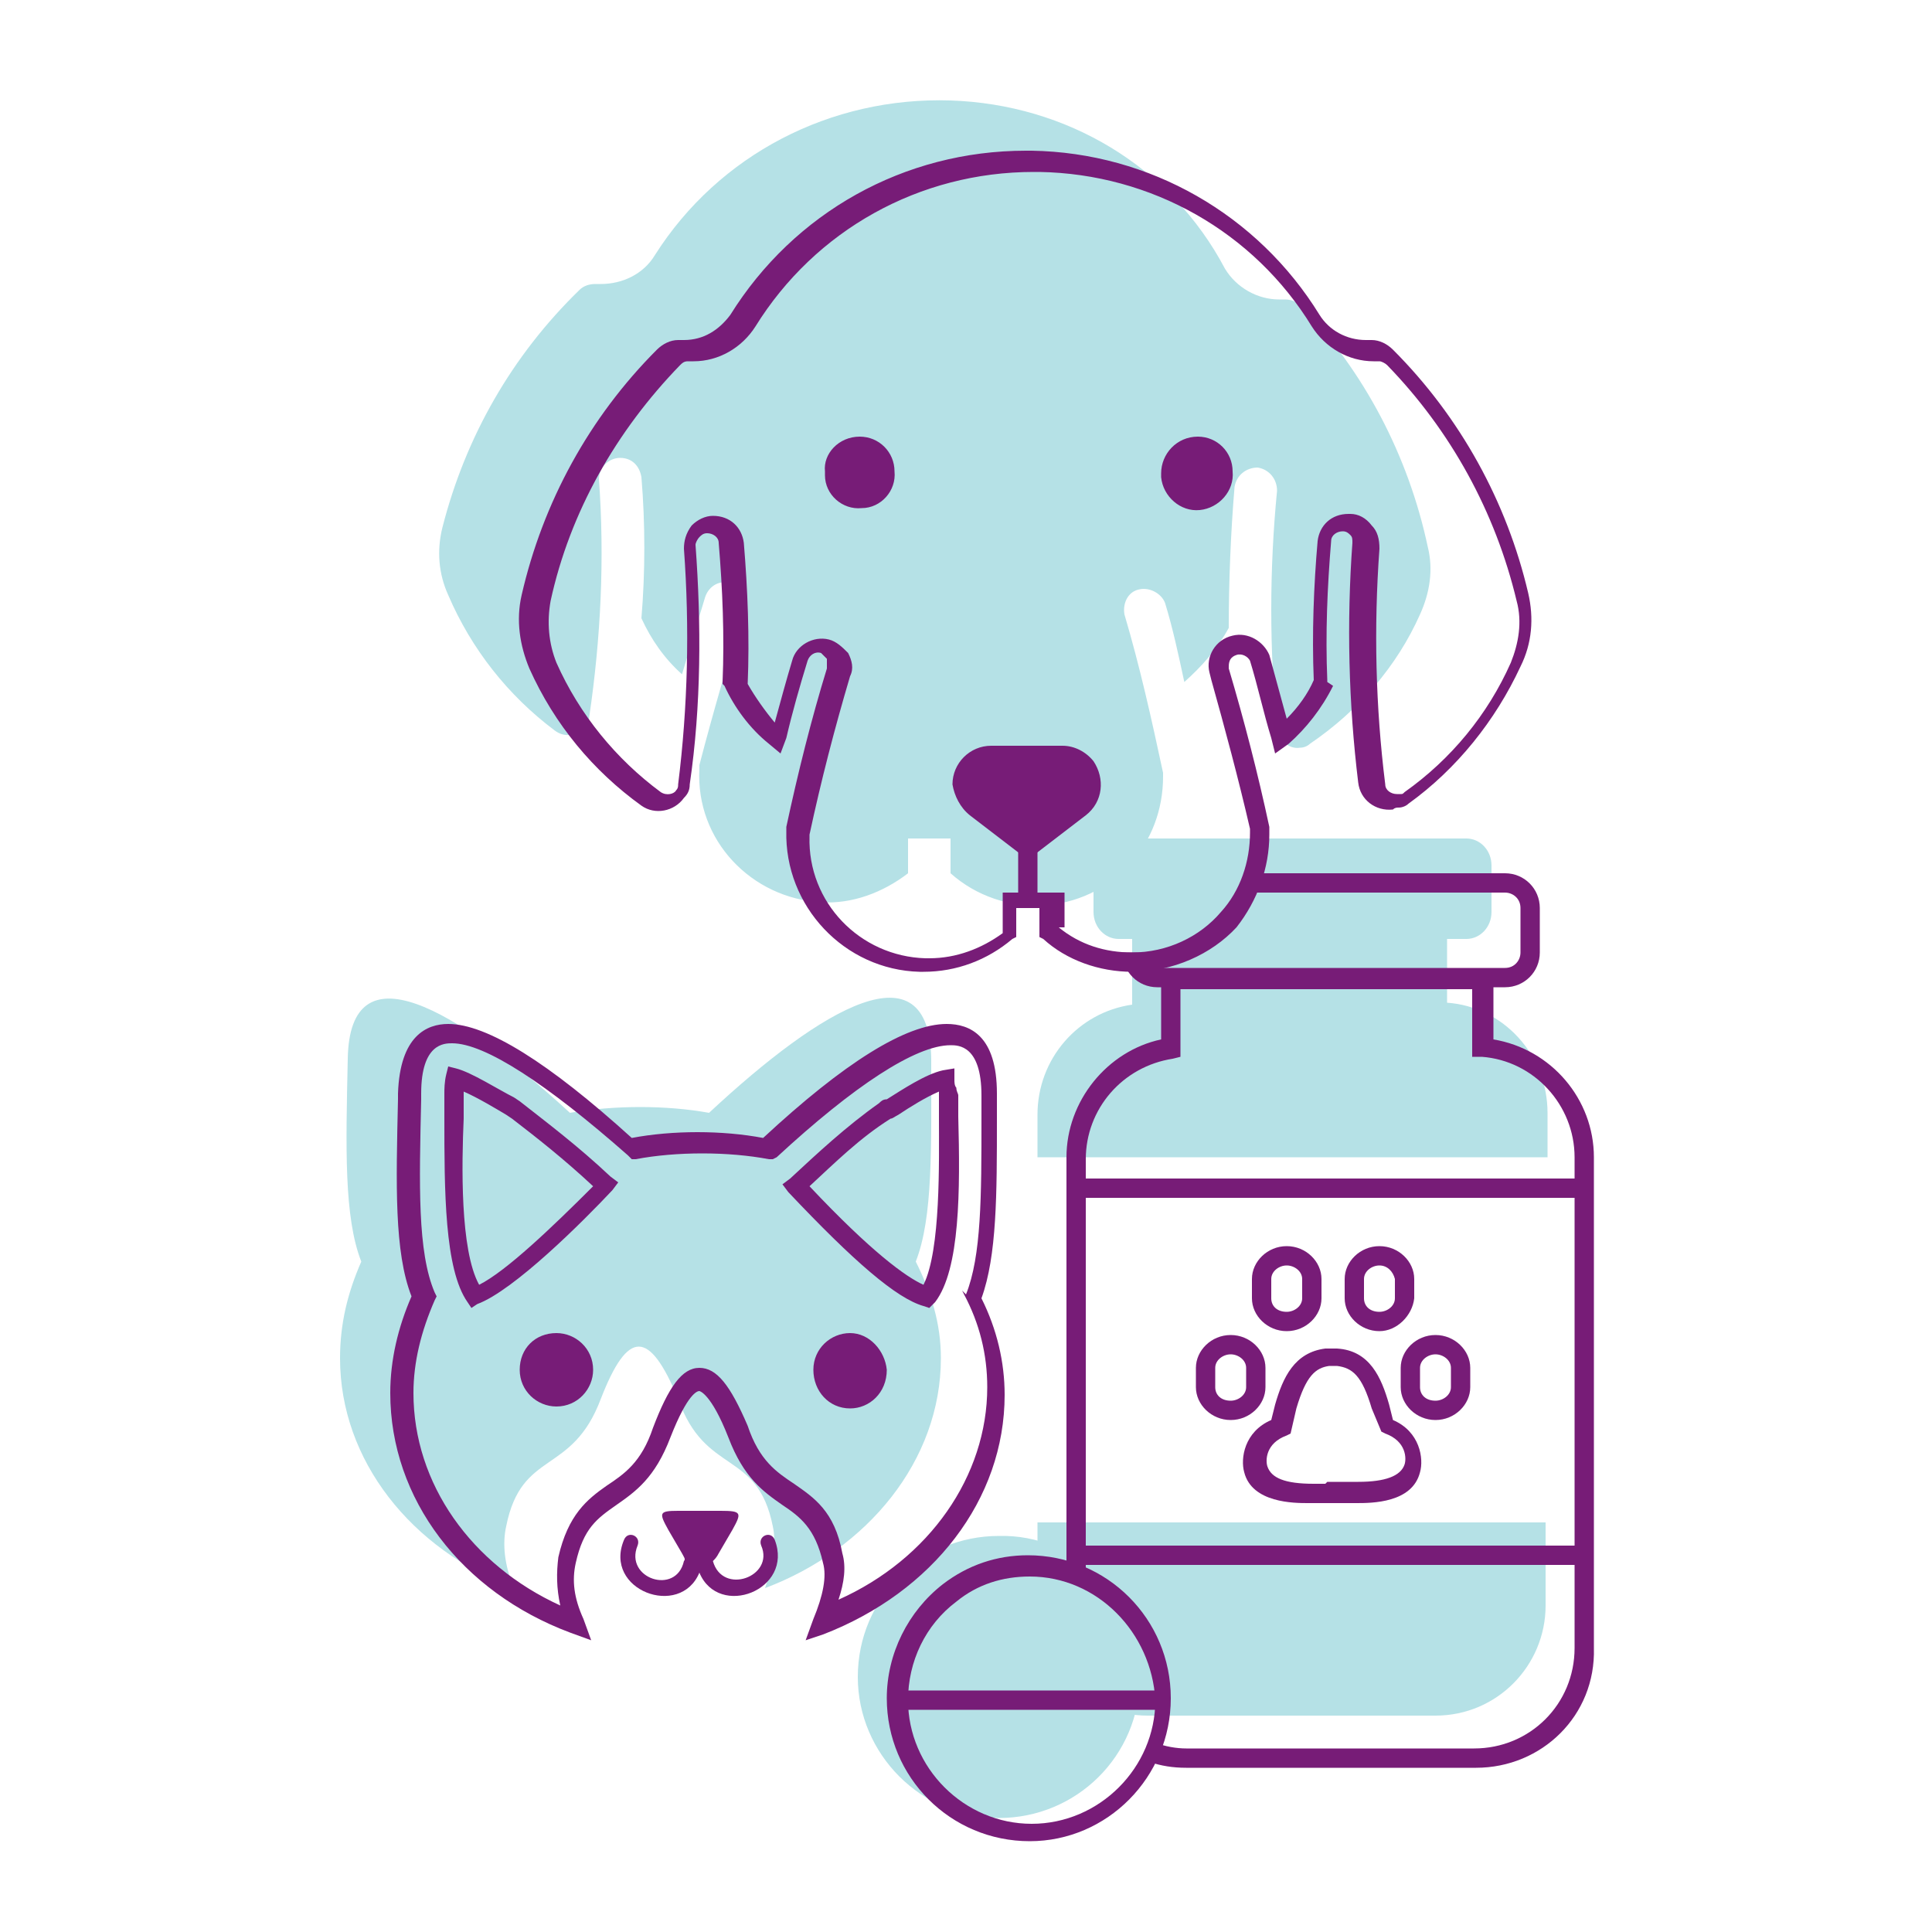 <?xml version="1.0" encoding="utf-8"?>
<svg xmlns="http://www.w3.org/2000/svg" viewBox="0 0 100 100">
  <path fill="#b5e1e6" d="M59 86.8c0 4.1-3.3 7.3-7.3 7.3s-7.3-3.3-7.3-7.3c0-4.1 3.3-7.3 7.3-7.3 4-.1 7.3 3.2 7.3 7.3zm18.2-39.6c0 .8-.6 1.4-1.3 1.4h-18c-.7 0-1.3-.6-1.3-1.4v-2.4c0-.8.6-1.4 1.3-1.4h18c.7 0 1.3.6 1.3 1.4v2.4z"/>
  <path fill="#b5e1e6" d="M80.1 59.8v-2.2c0-3-2.3-5.5-5.2-5.7v-3.5H58.6V52c-2.8.4-4.9 2.8-4.9 5.7v2.2h26.4zm-26.4 19v4.3c0 3.2 2.6 5.7 5.7 5.7h14.9c3.2 0 5.7-2.6 5.7-5.7v-4.3H53.7z"/>
  <path fill="#771c77" d="M53.3 95.3c-4.1 0-7.4-3.3-7.4-7.4 0-2.3 1.1-4.5 2.9-5.9 1.3-1 2.8-1.5 4.4-1.5 4.1 0 7.4 3.3 7.4 7.4 0 4.1-3.3 7.4-7.3 7.4zm0-13.7c-1.4 0-2.7.4-3.8 1.3C47.9 84.1 47 86 47 88c0 3.5 2.9 6.4 6.4 6.4 3.5 0 6.4-2.9 6.4-6.4-.2-3.5-3-6.4-6.5-6.4z"/>
  <path fill="#771c77" d="M46.6 87.5h13.3v1H46.6z"/>
  <path fill="#771c77" d="M76.4 91.5h-15c-.7 0-1.3-.1-1.9-.3l.3-1c.5.2 1.1.3 1.6.3h14.9c2.9 0 5.2-2.3 5.2-5.2V59.9c0-2.7-2.1-5-4.8-5.2h-.5v-3.5H61.1v3.5l-.4.1c-2.6.4-4.5 2.6-4.5 5.2v21.7h-1V59.9c0-2.9 2.1-5.5 4.9-6.1v-3.6h17.2v3.6c3 .5 5.2 3.1 5.2 6.1v25.4c.1 3.5-2.7 6.2-6.1 6.2z"/>
  <path fill="#771c77" d="M77.9 51.1h-18c-1 0-1.8-.8-1.8-1.8h1c0 .5.4.8.8.8h18c.5 0 .8-.4.8-.8V47c0-.5-.4-.8-.8-.8H64.4v-1h13.5c1 0 1.8.8 1.8 1.8v2.3c0 1-.8 1.8-1.8 1.8zM55.7 61h26.6v1H55.7zm0 19h26.6v1H55.7zm8-6.5c-1 0-1.8-.8-1.8-1.7v-1c0-.9.8-1.7 1.8-1.7s1.8.8 1.8 1.7v1c0 .9-.8 1.7-1.8 1.7zm0-3.4c-.4 0-.8.3-.8.7v1c0 .4.3.7.8.7.4 0 .8-.3.8-.7v-1c0-.4-.4-.7-.8-.7zm2.9-1.2c-1 0-1.8-.8-1.8-1.7v-1c0-.9.8-1.7 1.8-1.7s1.8.8 1.8 1.7v1c0 .9-.8 1.7-1.8 1.7zm0-3.4c-.4 0-.8.3-.8.7v1c0 .4.3.7.8.7.4 0 .8-.3.8-.7v-1c0-.4-.4-.7-.8-.7zm7.7 8c-1 0-1.8-.8-1.8-1.7v-1c0-.9.8-1.7 1.8-1.7s1.8.8 1.8 1.7v1c0 .9-.8 1.7-1.8 1.7zm0-3.4c-.4 0-.8.3-.8.7v1c0 .4.3.7.8.7.4 0 .8-.3.8-.7v-1c0-.4-.4-.7-.8-.7zm-2.9-1.2c-1 0-1.8-.8-1.8-1.7v-1c0-.9.8-1.7 1.8-1.7s1.8.8 1.8 1.7v1c-.1.9-.9 1.7-1.8 1.7zm0-3.4c-.4 0-.8.3-.8.7v1c0 .4.3.7.8.7.4 0 .8-.3.8-.7v-1c-.1-.4-.4-.7-.8-.7zm-1.2 12.3h-2.5c-.7 0-2.9 0-3.3-1.6-.2-.7 0-2.1 1.4-2.7l.2-.8c.4-1.4 1-2.7 2.6-2.9h.6c1.7.1 2.3 1.5 2.7 2.9l.2.8c1.4.6 1.6 2 1.4 2.7-.4 1.6-2.5 1.6-3.3 1.6zm-1.5-1.1h1.6c1.4 0 2.2-.3 2.4-.9.1-.3.1-1.2-1-1.6l-.2-.1-.5-1.2c-.5-1.7-1-2.1-1.8-2.2h-.4c-.7.1-1.2.5-1.7 2.2l-.3 1.3-.2.1c-1.1.4-1.1 1.3-1 1.6.2.6.9.9 2.4.9h.6l.1-.1z"/>
  <path fill="#b5e1e6" d="M49.2 5.2c-6.2-.2-12 2.8-15.3 8-.6 1-1.7 1.5-2.8 1.5h-.3c-.3 0-.6.1-.8.3-3.5 3.4-5.9 7.6-7.1 12.3-.3 1.2-.2 2.4.3 3.5 1.2 2.8 3.1 5.2 5.5 7 .5.4 1.2.3 1.6-.2.1-.1.2-.3.2-.5.6-4.1.8-8.2.5-12.3 0-.6.5-1.1 1.1-1.1.6 0 1 .4 1.1 1 .2 2.4.2 4.9 0 7.3.5 1.1 1.2 2.1 2.1 2.9.4-1.3.8-2.7 1.2-4 .2-.6.8-.9 1.3-.7.6.2.9.8.7 1.3-.8 2.7-1.6 5.4-2.3 8.1v.2c-.2 3.7 2.7 6.7 6.3 6.9 1.6.1 3.2-.5 4.5-1.5v-1.8h2.2v1.8c2.7 2.4 6.9 2.2 9.3-.5 1.1-1.2 1.7-2.8 1.7-4.5V40c-.6-2.8-1.2-5.5-2-8.2-.1-.6.2-1.2.8-1.3.5-.1 1.1.2 1.3.7.4 1.3.7 2.7 1 4.1.9-.8 1.7-1.7 2.3-2.8 0-2.4.1-4.9.3-7.3.1-.6.6-1 1.2-1 .6.1 1 .6 1 1.2-.4 4.1-.4 8.2 0 12.3.1.6.6 1.1 1.2 1 .2 0 .4-.1.5-.2 2.5-1.7 4.5-4 5.7-6.7.5-1.1.7-2.3.4-3.5-1-4.7-3.3-9.1-6.6-12.5-.2-.2-.5-.3-.8-.3h-.3c-1.1 0-2.2-.6-2.8-1.6-2.8-5.3-8.2-8.5-14.2-8.7z"/>
  <path fill="#771c77" d="M58.6 50.3c-1.7 0-3.4-.6-4.6-1.7l-.2-.1V47h-1.2v1.5l-.2.1c-1.3 1.1-2.9 1.7-4.6 1.7h-.2c-3.9-.1-7-3.4-6.9-7.3v-.2c.6-2.8 1.3-5.6 2.1-8.2v-.5l-.3-.3c-.3-.1-.6.1-.7.4-.4 1.3-.8 2.7-1.1 4l-.3.8-.6-.5c-1-.8-1.8-1.9-2.3-3l-.1-.1v-.1c.1-2.4 0-4.8-.2-7.2 0-.3-.3-.5-.6-.5-.2 0-.3.1-.4.2-.1.1-.2.3-.2.4.3 4.1.3 8.3-.3 12.4 0 .3-.1.5-.3.7-.5.7-1.5.9-2.2.4-2.5-1.8-4.5-4.2-5.8-7.1-.5-1.2-.7-2.5-.4-3.8 1.1-4.8 3.5-9.2 7-12.7.3-.3.7-.5 1.1-.5h.3c1 0 1.8-.5 2.4-1.3 3.3-5.3 9-8.5 15.3-8.5h.3c6.1.1 11.7 3.3 14.9 8.5.5.8 1.4 1.3 2.4 1.3h.3c.4 0 .8.2 1.1.5 3.5 3.5 5.9 7.9 7 12.6.3 1.3.2 2.6-.4 3.8-1.3 2.8-3.3 5.3-5.8 7.1-.1.1-.3.2-.5.2-.1 0-.2 0-.3.1-.9.1-1.7-.5-1.8-1.4-.5-4.1-.6-8.3-.3-12.4 0-.2 0-.3-.1-.4-.1-.1-.2-.2-.4-.2-.3 0-.6.2-.6.5-.2 2.4-.3 4.8-.2 7.2v.1l.3.2c-.6 1.2-1.4 2.2-2.3 3l-.7.5-.2-.8c-.4-1.3-.7-2.7-1.1-4-.1-.2-.4-.4-.7-.3-.3.1-.4.3-.4.6v.1c.8 2.7 1.5 5.4 2.1 8.2v.4c0 1.7-.6 3.4-1.7 4.8-1.3 1.4-3.3 2.3-5.4 2.3zM54.8 48c1.1.9 2.4 1.3 3.8 1.3 1.8 0 3.5-.8 4.6-2.1 1-1.1 1.5-2.6 1.5-4.1v-.2c-.6-2.6-1.3-5.2-2-7.7l-.1-.4c-.2-.8.3-1.7 1.2-1.9.8-.2 1.6.3 1.9 1l.9 3.3c.6-.6 1.1-1.3 1.4-2-.1-2.4 0-4.9.2-7.2.1-.8.7-1.4 1.6-1.4h.1c.4 0 .8.2 1.1.6.3.3.4.7.4 1.2-.3 4.1-.2 8.2.3 12.2 0 .3.3.5.6.5h.2c.1 0 .1 0 .2-.1 2.4-1.7 4.3-4 5.5-6.7.4-1 .6-2.1.3-3.2-1.1-4.6-3.4-8.8-6.7-12.2-.1-.1-.3-.2-.4-.2h-.3c-1.3 0-2.5-.7-3.2-1.8-3-4.9-8.3-7.9-14.1-8h-.3c-5.9 0-11.3 3-14.4 8-.7 1.1-1.9 1.8-3.2 1.8h-.3c-.2 0-.3.1-.4.2-3.3 3.4-5.7 7.6-6.7 12.2-.2 1.1-.1 2.2.3 3.2 1.2 2.7 3.1 5 5.4 6.7.3.2.7.1.8-.1.1-.1.1-.2.1-.3.5-4 .6-8.1.3-12.2 0-.4.1-.8.4-1.2.3-.3.7-.5 1.1-.5.9 0 1.5.6 1.6 1.4.2 2.4.3 4.9.2 7.3.4.7.9 1.4 1.4 2 .3-1.1.6-2.2.9-3.2.2-.8 1.1-1.3 1.9-1.1.4.1.7.4 1 .7.2.4.3.8.1 1.2-.8 2.7-1.5 5.4-2.1 8.2v.1c-.1 3.4 2.6 6.2 6 6.3h.2c1.4 0 2.7-.5 3.8-1.3v-2.1h3.2V48z"/>
  <path fill="#771c77" d="M50.2 42.2l3 2.3 3-2.3c.9-.7 1-1.9.4-2.8-.4-.5-1-.8-1.6-.8h-3.7c-1.1 0-2 .9-2 2 .1.6.4 1.2.9 1.6zm-5.7-19.6c1 0 1.8.8 1.8 1.8.1 1-.7 1.9-1.7 1.9-1 .1-1.9-.7-1.9-1.7v-.2c-.1-.9.7-1.8 1.8-1.8-.1 0-.1 0 0 0zm17.5 0c1 0 1.8.8 1.8 1.8.1 1-.7 1.9-1.7 2-1 .1-1.9-.7-2-1.7v-.2c0-1 .8-1.9 1.9-1.9z"/>
  <path fill="#771c77" d="M52.7 42.7h1v3.7h-1z"/>
  <path fill="#b5e1e6" d="M36.7 57.6c5.9-5.5 11.4-8.7 11.5-2.8 0 4.6.1 8.2-.8 10.5.8 1.6 1.3 3.2 1.3 5 0 5.3-3.8 9.9-9.1 11.9.4-1.2.6-2.3.4-3.2-.8-4-3.5-2.6-4.9-6.6-1.5-3.6-2.6-3.6-4 0-1.5 4-4.1 2.6-4.9 6.6-.2.9-.1 2 .4 3.2-5.3-2-9-6.6-9-11.9 0-1.8.4-3.4 1.1-5-.9-2.3-.8-5.9-.7-10.5.1-5.8 5.5-2.7 11.5 2.8 2.3-.4 5-.4 7.2 0z"/>
  <path fill="#771c77" d="M41.7 84.9l.4-1.1c.5-1.2.7-2.2.5-2.9-.4-1.8-1.2-2.4-2.1-3-1-.7-2-1.4-2.8-3.5-.9-2.3-1.5-2.4-1.5-2.4-.1 0-.6.1-1.5 2.4-.8 2.1-1.8 2.8-2.8 3.5-1 .7-1.7 1.2-2.1 3-.2.9-.1 1.8.4 2.9l.4 1.1-1.1-.4c-5.6-2.1-9.3-6.9-9.3-12.4 0-1.7.4-3.4 1.1-5-.9-2.3-.8-5.8-.7-10.2v-.3c.1-3 1.5-3.6 2.6-3.6 2 0 5.2 2 9.5 5.9 2.1-.4 4.7-.4 6.8 0C43.7 55 46.9 53 49 53c1.2 0 2.6.6 2.6 3.6v1.3c0 3.9 0 7.1-.8 9.3.8 1.6 1.2 3.3 1.2 5 0 5.4-3.7 10.2-9.4 12.4l-.9.3zM23.4 54c-.4 0-1.6 0-1.6 2.6v.3c-.1 4.4-.2 7.9.7 10l.1.2-.1.2c-.7 1.6-1.1 3.2-1.1 4.8 0 4.7 3 8.9 7.6 11-.2-.9-.2-1.7-.1-2.5.5-2.2 1.5-3 2.5-3.7.9-.6 1.8-1.2 2.4-3 .8-2.1 1.5-3.1 2.4-3.1.9 0 1.6.9 2.5 3 .6 1.8 1.5 2.4 2.4 3 1 .7 2.1 1.4 2.5 3.6.2.7.1 1.5-.2 2.4 4.7-2.1 7.7-6.4 7.7-11 0-1.7-.4-3.3-1.2-4.8l-.1-.2.2.2c.8-2 .8-5.1.8-9.1v-1.2c0-2.6-1.2-2.6-1.6-2.6-1.8 0-5 2.1-9 5.8l-.2.1h-.2c-2.1-.4-4.8-.4-6.9 0h-.2l-.2-.2c-4.2-3.7-7.4-5.8-9.1-5.8zm1 13.7l-.2-.3C23 65.7 23 61.6 23 57.8v-1.2c0-.2 0-.6.1-1l.1-.4.4.1c.8.2 2.2 1.1 3 1.5l.3.2c1.4 1.1 3 2.3 4.7 3.9l.4.3-.3.4c-1.5 1.6-5.1 5.2-7 5.9l-.3.2zM24 56.5v1.4c-.1 2.3-.2 6.8.8 8.6 1.4-.7 3.8-3 5.9-5.1-1.5-1.4-2.9-2.5-4.2-3.5l-.3-.2c-.5-.3-1.5-.9-2.2-1.2zm24.1 11.2l-.3-.1c-1.4-.4-3.6-2.3-7-5.9l-.3-.4.4-.3c1.4-1.3 2.9-2.7 4.6-3.9.1-.1.2-.2.4-.2.8-.5 2-1.3 2.9-1.5l.6-.1v.6c0 .1 0 .3.1.4 0 .2.1.3.1.4v1.1c.1 3.8.1 7.9-1.2 9.6l-.3.3zm-6.2-6.3c3.2 3.4 5 4.7 5.9 5.1.9-1.8.8-6.4.8-8.6v-1.4c-.7.3-1.5.8-2.1 1.2-.2.1-.3.2-.4.2-1.6 1-2.9 2.3-4.2 3.5z"/>
  <path fill="#771c77" d="M35.3 80.4l-.7-1.2c-.5-.9-.5-1 .5-1h2.2c1.1 0 1.1.1.6 1l-.7 1.2c-.1.2-.2.3-.3.4.5 1.8 3.2.8 2.5-.8-.2-.5.5-.8.7-.3 1 2.6-2.9 4.1-3.9 1.7-1 2.4-5 .9-3.9-1.7.2-.5.9-.2.7.3-.7 1.7 2 2.6 2.4.8.1-.1 0-.2-.1-.4zM44 69c-1 0-1.9.8-1.9 1.9 0 1.1.8 2 1.9 2 1 0 1.9-.8 1.9-2-.1-1-.9-1.9-1.9-1.9zm-15.2 0c1 0 1.9.8 1.9 1.9 0 1-.8 1.9-1.9 1.9-1 0-1.9-.8-1.9-1.9 0-1.1.8-1.9 1.9-1.9z"/>
</svg>